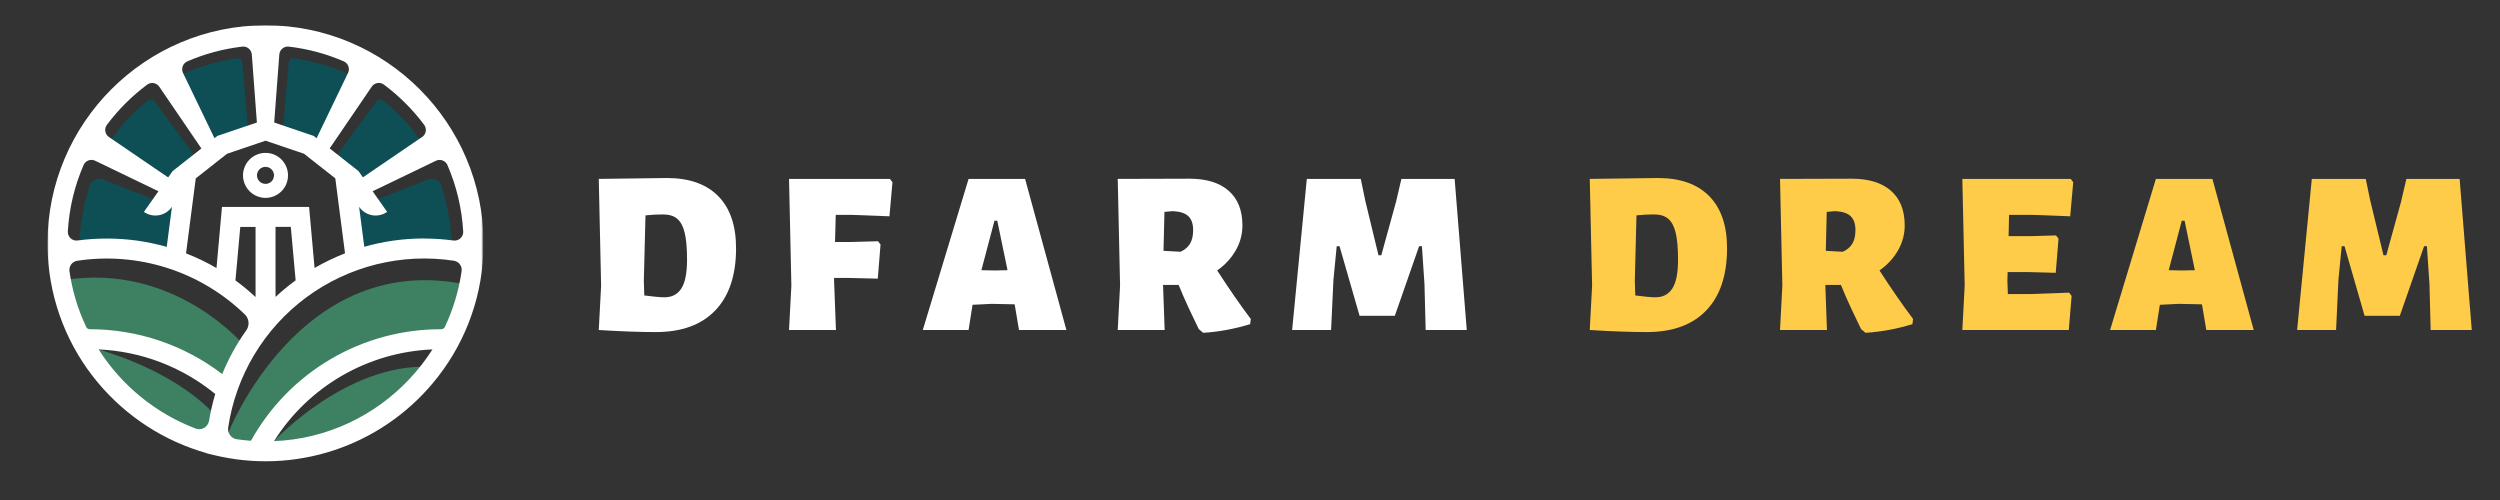<svg width="1000" height="200" viewBox="0 0 1000 200" fill="none" xmlns="http://www.w3.org/2000/svg">
<rect x="0" y="0" width="1000" height="200" fill="#333333" stroke="none"/>
<path d="M266.779 71.206C275.68 71.206 282.514 73.618 287.279 78.435C292.04 83.258 294.425 90.216 294.425 99.31C294.425 110.091 291.654 118.373 286.112 124.164C280.571 129.946 272.633 132.831 262.3 132.831C255.826 132.831 248.227 132.55 239.508 131.998L240.446 114.248L239.508 71.56L266.779 71.206ZM265.842 118.914C268.769 118.914 270.998 117.748 272.529 115.414C274.055 113.081 274.821 109.243 274.821 103.894C274.821 99.341 274.508 95.758 273.883 93.144C273.258 90.534 272.258 88.654 270.883 87.498C269.519 86.347 267.623 85.769 265.196 85.769C262.821 85.769 260.487 85.894 258.196 86.144L257.529 112.394L257.717 118.185C261.451 118.675 264.159 118.914 265.842 118.914Z" fill="white"/>
<path d="M334.3 85.956L334.008 96.79H340.362L351.196 96.498L352.216 97.811L351.112 111.456L339.05 111.165H333.633V112.394L334.383 131.998H315.612L316.55 114.248L315.612 71.561H355.966L356.987 72.873L355.779 86.519L340.821 85.956H334.3Z" fill="white"/>
<path d="M426.556 131.998H407.597L405.91 121.998L405.826 121.727L396.66 121.54L389.014 121.915L387.431 131.998H369.118L387.431 71.561H410.035L426.556 131.998ZM403.014 108.081L398.91 88.29H397.785L392.556 108.081L397.785 108.186L403.014 108.081Z" fill="white"/>
<path d="M486.882 108.185C491.366 115.159 495.846 121.633 500.319 127.602L500.049 129.665C493.7 131.597 487.444 132.748 481.278 133.123L479.507 131.623L478.382 129.29C477.882 128.29 476.882 126.196 475.382 122.998C473.892 119.79 472.59 116.784 471.465 113.977H465.215L465.861 131.998H447.09L448.028 114.248L447.09 71.56L475.757 71.477C482.549 71.477 487.778 73.081 491.444 76.29C495.122 79.498 496.965 84.123 496.965 90.165C496.965 93.706 496.075 97.034 494.299 100.144C492.517 103.258 490.049 105.935 486.882 108.185ZM477.257 92.019C477.257 89.534 476.616 87.685 475.34 86.477C474.059 85.258 471.991 84.581 469.132 84.456L465.778 84.748L465.403 100.331L472.215 100.706C473.95 99.904 475.221 98.821 476.028 97.456C476.846 96.081 477.257 94.269 477.257 92.019Z" fill="white"/>
<path d="M586.707 131.998H570.269L569.79 113.686L568.769 98.477H567.644L557.936 126.311H543.832L535.811 98.477H534.686L533.373 111.915L532.436 131.998H516.853L522.728 71.561H544.311L546.082 80.165L551.394 102.102H552.519L558.394 80.811L560.561 71.561H581.853L586.707 131.998Z" fill="white"/>
<path d="M663.174 71.206C672.075 71.206 678.909 73.618 683.674 78.435C688.435 83.258 690.82 90.216 690.82 99.31C690.82 110.091 688.049 118.373 682.507 124.164C676.966 129.946 669.028 132.831 658.695 132.831C652.221 132.831 644.622 132.55 635.903 131.998L636.841 114.248L635.903 71.56L663.174 71.206ZM662.237 118.914C665.164 118.914 667.393 117.748 668.924 115.414C670.45 113.081 671.216 109.243 671.216 103.894C671.216 99.341 670.903 95.758 670.278 93.144C669.653 90.534 668.653 88.654 667.278 87.498C665.914 86.347 664.018 85.769 661.591 85.769C659.216 85.769 656.882 85.894 654.591 86.144L653.924 112.394L654.112 118.185C657.846 118.675 660.554 118.914 662.237 118.914Z" fill="#FFCC4A"/>
<path d="M751.799 108.185C756.283 115.159 760.762 121.633 765.236 127.602L764.965 129.665C758.616 131.597 752.361 132.748 746.194 133.123L744.424 131.623L743.299 129.29C742.799 128.29 741.799 126.196 740.299 122.998C738.809 119.79 737.507 116.784 736.382 113.977H730.132L730.778 131.998H712.007L712.944 114.248L712.007 71.56L740.674 71.477C747.465 71.477 752.694 73.081 756.361 76.29C760.038 79.498 761.882 84.123 761.882 90.165C761.882 93.706 760.991 97.034 759.215 100.144C757.434 103.258 754.965 105.935 751.799 108.185ZM742.174 92.019C742.174 89.534 741.533 87.685 740.257 86.477C738.976 85.258 736.908 84.581 734.049 84.456L730.694 84.748L730.319 100.331L737.132 100.706C738.866 99.904 740.137 98.821 740.944 97.456C741.762 96.081 742.174 94.269 742.174 92.019Z" fill="#FFCC4A"/>
<path d="M827.624 117.061L828.644 118.352L827.519 131.998H784.936L785.874 114.248L784.936 71.561H828.269L829.29 72.873L828.082 86.519L813.228 85.956H803.624L803.436 94.456H812.665L822.394 94.165L823.415 95.477L822.29 109.123L811.457 108.831H803.061L802.957 112.394L803.144 117.623H812.124L827.624 117.061Z" fill="#FFCC4A"/>
<path d="M901.482 131.998H882.524L880.836 121.998L880.753 121.727L871.586 121.54L863.94 121.915L862.357 131.998H844.044L862.357 71.561H884.961L901.482 131.998ZM877.94 108.081L873.836 88.29H872.711L867.482 108.081L872.711 108.186L877.94 108.081Z" fill="#FFCC4A"/>
<path d="M988.704 131.998H972.266L971.787 113.686L970.766 98.477H969.641L959.933 126.311H945.829L937.808 98.477H936.683L935.37 111.915L934.433 131.998H918.85L924.725 71.561H946.308L948.079 80.165L953.391 102.102H954.516L960.391 80.811L962.558 71.561H983.85L988.704 131.998Z" fill="#FFCC4A"/>
<path d="M117.646 23.26C117.396 23.213 117.146 23.218 116.901 23.281C116.656 23.338 116.432 23.448 116.229 23.599C116.026 23.755 115.864 23.942 115.745 24.166C115.625 24.39 115.552 24.625 115.531 24.88L113.213 51.229L127.286 58.343L141.364 30.979C135.87 26.828 122.63 24.151 117.646 23.26Z" fill="#0E4F55"/>
<path d="M94.781 23.26C95.031 23.213 95.276 23.218 95.526 23.281C95.771 23.338 95.995 23.448 96.198 23.599C96.396 23.755 96.557 23.942 96.682 24.166C96.802 24.39 96.875 24.625 96.896 24.88L99.208 51.229L85.141 58.343L71.062 30.979C76.557 26.828 89.797 24.151 94.781 23.26Z" fill="#0E4F55"/>
<path d="M153.156 40.182C152.963 40.036 152.75 39.932 152.515 39.87C152.286 39.807 152.047 39.791 151.812 39.828C151.573 39.859 151.349 39.937 151.14 40.062C150.932 40.187 150.76 40.344 150.614 40.536L133.557 63.745L143.187 75.823L169.323 58.073C163.833 48.984 156.297 42.614 153.156 40.182Z" fill="#0E4F55"/>
<path d="M140.875 83.682L171.286 71.781C171.812 71.578 172.354 71.49 172.911 71.51C173.474 71.531 174.005 71.666 174.51 71.906C175.016 72.151 175.453 72.49 175.818 72.911C176.182 73.338 176.448 73.823 176.615 74.359C178.12 79.234 180.344 87.896 180.693 97.318C180.693 97.318 150.677 98.448 143.651 103.411L140.875 83.682Z" fill="#0E4F55"/>
<path d="M59.271 40.182C59.463 40.036 59.672 39.932 59.906 39.87C60.141 39.807 60.375 39.791 60.614 39.828C60.854 39.859 61.078 39.937 61.286 40.062C61.489 40.187 61.666 40.344 61.812 40.536L78.864 63.745L69.239 75.823L43.104 58.073C48.588 48.984 56.125 42.614 59.271 40.182Z" fill="#0E4F55"/>
<path d="M71.552 83.682L41.141 71.781C40.615 71.578 40.073 71.49 39.516 71.51C38.953 71.531 38.422 71.661 37.911 71.906C37.406 72.151 36.974 72.49 36.609 72.911C36.245 73.338 35.979 73.823 35.812 74.359C34.307 79.234 32.083 87.896 31.734 97.318C31.734 97.318 61.755 98.448 68.781 103.411L71.552 83.682Z" fill="#0E4F55"/>
<path d="M98.198 138.745C98.198 138.745 70.38 104.786 25.443 112.057C25.443 112.057 29.339 130.51 35.386 135.193C35.386 135.193 75.234 137.63 90.568 157.375L98.198 138.745Z" fill="#3D8162"/>
<path d="M87.302 167.698C87.302 167.698 75.63 150.729 39.453 139.766C39.453 139.766 47.844 168.417 82.833 174.99C82.812 174.984 89.354 173.724 87.302 167.698Z" fill="#3D8162"/>
<path d="M109.583 176.448C109.583 176.448 138.594 145.099 172.167 146.734C172.167 146.713 145.057 181.286 109.583 176.448Z" fill="#3D8162"/>
<path d="M91.219 173.339C91.219 173.339 119.943 99.682 186.734 113.891C186.734 113.891 183.646 128.099 177.729 136.63C177.729 136.63 132.333 130.943 102.219 181.391C102.219 181.38 87.328 181.583 91.219 173.339Z" fill="#3D8162"/>
<path d="M104.667 79.021C105.292 79.13 105.922 79.172 106.557 79.151C107.193 79.125 107.813 79.031 108.427 78.875C109.047 78.719 109.635 78.5 110.203 78.219C110.771 77.937 111.307 77.599 111.802 77.203C112.302 76.807 112.75 76.37 113.156 75.88C113.557 75.391 113.906 74.859 114.198 74.297C114.49 73.734 114.719 73.146 114.885 72.536C115.057 71.922 115.156 71.302 115.193 70.667C115.229 70.036 115.198 69.406 115.104 68.776C115.005 68.151 114.844 67.542 114.62 66.948C114.391 66.354 114.109 65.792 113.76 65.26C113.417 64.724 113.021 64.234 112.573 63.786C112.125 63.339 111.63 62.943 111.099 62.599C110.568 62.25 110.005 61.964 109.411 61.739C108.818 61.516 108.208 61.354 107.583 61.255C106.953 61.156 106.323 61.13 105.693 61.167C105.057 61.203 104.432 61.302 103.823 61.469C103.208 61.641 102.625 61.87 102.062 62.161C101.495 62.453 100.969 62.802 100.479 63.203C99.99 63.609 99.547 64.057 99.156 64.557C98.76 65.052 98.422 65.583 98.141 66.156C97.859 66.724 97.641 67.312 97.484 67.927C97.323 68.542 97.234 69.167 97.208 69.802C97.188 70.437 97.229 71.068 97.333 71.693C97.495 72.604 97.787 73.474 98.219 74.297C98.646 75.12 99.188 75.859 99.844 76.516C100.5 77.172 101.24 77.713 102.062 78.141C102.885 78.568 103.755 78.865 104.667 79.021ZM105.271 66.87C105.865 66.703 106.464 66.698 107.057 66.854C107.651 67.01 108.167 67.307 108.604 67.745C109.042 68.177 109.339 68.693 109.495 69.292C109.651 69.885 109.646 70.479 109.479 71.073C109.323 71.646 109.036 72.146 108.615 72.568C108.193 72.99 107.698 73.276 107.12 73.432C106.526 73.599 105.932 73.599 105.339 73.443C104.74 73.286 104.224 72.99 103.792 72.557C103.354 72.12 103.057 71.604 102.901 71.01C102.745 70.411 102.75 69.818 102.917 69.224C103.073 68.651 103.365 68.151 103.786 67.729C104.208 67.307 104.714 67.021 105.286 66.87H105.271Z" fill="white"/>
<mask id="mask0_58_342" style="mask-type:luminance" maskUnits="userSpaceOnUse" x="19" y="10" width="174" height="176">
<path d="M19 10H193V185.333H19V10Z" fill="white"/>
</mask>
<g mask="url(#mask0_58_342)">
<path d="M106.214 10.109C58.12 10.109 19 49.229 19 97.318C19 98.859 19.042 100.438 19.125 101.948C19.359 106.63 19.974 111.266 20.963 115.849C21.953 120.432 23.307 124.906 25.026 129.271C26.745 133.63 28.807 137.828 31.208 141.854C33.609 145.88 36.323 149.688 39.344 153.271C42.151 156.609 45.193 159.724 48.464 162.604C51.734 165.49 55.198 168.12 58.859 170.49C62.521 172.859 66.338 174.943 70.312 176.745C74.287 178.542 78.37 180.042 82.562 181.234V181.297L85.615 182.042C89.547 182.995 93.526 183.677 97.557 184.078C101.583 184.479 105.62 184.604 109.661 184.443C113.708 184.286 117.719 183.844 121.703 183.125C125.688 182.411 129.599 181.417 133.448 180.156C137.292 178.891 141.031 177.37 144.661 175.583C148.297 173.802 151.792 171.776 155.141 169.505C158.49 167.234 161.667 164.745 164.672 162.031C167.677 159.318 170.479 156.411 173.078 153.312C176.099 149.724 178.812 145.917 181.214 141.891C183.615 137.865 185.677 133.672 187.396 129.307C189.115 124.943 190.469 120.469 191.458 115.885C192.448 111.302 193.057 106.672 193.297 101.99C193.38 100.443 193.422 98.875 193.422 97.333C193.422 49.229 154.302 10.109 106.214 10.109ZM177.948 130.776C177.812 131.057 177.615 131.281 177.354 131.448C177.089 131.615 176.802 131.693 176.495 131.693C172.63 131.682 168.786 131.927 164.953 132.427C161.125 132.927 157.344 133.682 153.615 134.688C149.891 135.693 146.245 136.943 142.682 138.432C139.12 139.927 135.672 141.651 132.339 143.604C129.005 145.557 125.818 147.724 122.776 150.099C119.734 152.479 116.865 155.052 114.161 157.812C111.464 160.573 108.958 163.505 106.651 166.599C104.344 169.698 102.25 172.932 100.375 176.307C98.5 176.177 96.635 175.974 94.781 175.714C94.24 175.641 93.734 175.464 93.26 175.193C92.792 174.917 92.391 174.562 92.062 174.125C91.729 173.693 91.495 173.214 91.359 172.682C91.219 172.156 91.188 171.62 91.26 171.083C91.641 168.505 92.146 165.958 92.781 163.432C93.412 160.906 94.162 158.422 95.042 155.969C95.917 153.521 96.912 151.12 98.026 148.766C99.135 146.411 100.365 144.12 101.703 141.891C103.042 139.656 104.484 137.495 106.036 135.406C107.589 133.318 109.24 131.307 110.99 129.38C112.734 127.453 114.578 125.62 116.505 123.875C118.438 122.13 120.448 120.479 122.542 118.932C124.63 117.385 126.797 115.943 129.031 114.609C131.266 113.276 133.557 112.052 135.911 110.948C138.266 109.839 140.672 108.849 143.125 107.974C145.573 107.104 148.062 106.354 150.589 105.729C153.115 105.099 155.667 104.599 158.24 104.224C160.818 103.849 163.406 103.599 166.005 103.479C168.604 103.359 171.203 103.37 173.802 103.505C176.401 103.641 178.984 103.901 181.557 104.292C182.036 104.365 182.484 104.526 182.901 104.776C183.312 105.026 183.667 105.349 183.953 105.734C184.245 106.125 184.448 106.552 184.568 107.026C184.688 107.495 184.714 107.969 184.646 108.448C183.531 116.224 181.297 123.667 177.948 130.776ZM34.474 130.776C31.13 123.677 28.901 116.24 27.781 108.469C27.713 107.984 27.745 107.51 27.865 107.042C27.984 106.573 28.188 106.146 28.474 105.755C28.766 105.365 29.115 105.047 29.531 104.797C29.943 104.547 30.391 104.385 30.87 104.312C33.875 103.854 36.901 103.573 39.943 103.464C42.979 103.359 46.016 103.422 49.047 103.667C52.083 103.906 55.089 104.323 58.073 104.911C61.057 105.5 64 106.255 66.896 107.182C69.797 108.109 72.63 109.198 75.401 110.453C78.172 111.703 80.865 113.109 83.474 114.672C86.083 116.234 88.594 117.943 91.01 119.797C93.422 121.646 95.724 123.63 97.906 125.745C98.328 126.151 98.672 126.609 98.927 127.135C99.182 127.661 99.344 128.214 99.401 128.792C99.458 129.375 99.417 129.948 99.271 130.51C99.125 131.078 98.885 131.599 98.552 132.078C94.651 137.557 91.427 143.406 88.88 149.63C85.109 146.74 81.125 144.177 76.932 141.938C72.734 139.703 68.391 137.823 63.885 136.297C59.385 134.771 54.792 133.62 50.099 132.849C45.411 132.073 40.688 131.688 35.938 131.688C35.625 131.693 35.339 131.609 35.073 131.448C34.807 131.281 34.609 131.057 34.474 130.776ZM78.302 71.354L90.828 61.5L106.214 56.281L121.594 61.49L134.12 71.338L138.01 101.333C133.797 102.969 129.74 104.922 125.828 107.188L123.635 82.776H88.792L86.594 107.214C82.688 104.943 78.63 102.99 74.417 101.349L78.302 71.354ZM102.224 118.818C99.677 116.443 96.995 114.224 94.177 112.172L96.109 90.771H102.224V118.818ZM110.208 90.76H116.323L118.255 112.141C115.443 114.193 112.76 116.401 110.214 118.776L110.208 90.76ZM169.635 95.391C161.505 95.385 153.531 96.49 145.708 98.713L143.641 82.719L143.714 82.818C144.016 83.25 144.359 83.646 144.74 84.005C145.12 84.37 145.531 84.688 145.974 84.969C146.417 85.25 146.885 85.484 147.375 85.672C147.865 85.865 148.365 86 148.885 86.094C149.401 86.182 149.922 86.219 150.448 86.208C150.974 86.193 151.49 86.13 152 86.016C152.516 85.901 153.01 85.734 153.49 85.521C153.969 85.307 154.422 85.052 154.854 84.75L149.047 76.505L174.344 64.312C174.76 64.109 175.203 63.995 175.667 63.974C176.135 63.948 176.583 64.016 177.021 64.177C177.458 64.338 177.849 64.578 178.188 64.896C178.526 65.213 178.786 65.588 178.974 66.016C182.635 74.5 184.74 83.354 185.281 92.578C185.297 92.833 185.281 93.088 185.245 93.338C185.203 93.588 185.135 93.833 185.042 94.073C184.948 94.307 184.828 94.531 184.682 94.74C184.536 94.953 184.37 95.141 184.188 95.318C184 95.49 183.797 95.641 183.573 95.771C183.354 95.896 183.125 96 182.88 96.078C182.635 96.151 182.391 96.203 182.135 96.224C181.88 96.245 181.625 96.24 181.375 96.203C177.479 95.677 173.568 95.417 169.641 95.417L169.635 95.391ZM168.833 54.797L145.156 70.938L143.396 68.438L131.865 59.365L148.703 34.667C148.964 34.281 149.292 33.964 149.682 33.708C150.073 33.458 150.5 33.292 150.964 33.214C151.422 33.135 151.88 33.151 152.333 33.26C152.786 33.37 153.203 33.562 153.573 33.844C159.708 38.432 165.073 43.792 169.661 49.927C169.943 50.302 170.141 50.719 170.25 51.172C170.365 51.63 170.38 52.089 170.302 52.552C170.224 53.016 170.057 53.443 169.802 53.839C169.547 54.234 169.224 54.562 168.839 54.823L168.833 54.797ZM139.214 29.177L126.641 55.281L125.464 54.359L109.682 49.01L111.724 21.802C111.755 21.338 111.88 20.896 112.094 20.484C112.307 20.068 112.594 19.713 112.953 19.417C113.312 19.115 113.714 18.901 114.161 18.766C114.609 18.635 115.062 18.594 115.526 18.646C123.146 19.542 130.479 21.505 137.521 24.547C137.948 24.734 138.318 25 138.635 25.338C138.953 25.677 139.193 26.068 139.349 26.505C139.51 26.938 139.578 27.391 139.557 27.854C139.531 28.318 139.417 28.76 139.214 29.177ZM100.724 21.802L102.755 49.01L86.963 54.359L85.787 55.281L73.208 29.177C73.005 28.76 72.896 28.318 72.87 27.849C72.849 27.385 72.917 26.938 73.078 26.5C73.24 26.062 73.479 25.672 73.802 25.333C74.12 24.995 74.495 24.734 74.917 24.547C81.963 21.505 89.297 19.542 96.917 18.646C97.38 18.594 97.833 18.635 98.281 18.766C98.729 18.901 99.13 19.115 99.49 19.412C99.849 19.708 100.135 20.062 100.349 20.479C100.568 20.896 100.688 21.333 100.724 21.802ZM63.719 34.693L80.557 59.391L69.026 68.463L67.266 70.963L43.583 54.823C43.198 54.562 42.88 54.234 42.625 53.844C42.375 53.448 42.208 53.026 42.13 52.562C42.052 52.104 42.068 51.646 42.177 51.193C42.286 50.74 42.479 50.323 42.755 49.948C47.344 43.818 52.708 38.453 58.844 33.865C59.219 33.583 59.63 33.391 60.089 33.281C60.542 33.172 60.995 33.156 61.458 33.24C61.917 33.318 62.344 33.479 62.734 33.734C63.13 33.984 63.453 34.307 63.719 34.693ZM63.375 76.5L57.568 84.755C57.995 85.057 58.448 85.312 58.927 85.526C59.406 85.74 59.906 85.901 60.417 86.016C60.927 86.135 61.448 86.198 61.969 86.208C62.495 86.224 63.016 86.188 63.531 86.094C64.052 86.005 64.552 85.865 65.042 85.677C65.531 85.49 66 85.255 66.443 84.974C66.885 84.693 67.297 84.37 67.677 84.01C68.057 83.651 68.401 83.255 68.703 82.823L68.776 82.724L66.698 98.755C58.88 96.531 50.906 95.417 42.776 95.422C38.844 95.417 34.932 95.672 31.037 96.193C30.781 96.224 30.531 96.234 30.276 96.213C30.021 96.188 29.776 96.141 29.531 96.062C29.287 95.99 29.057 95.885 28.833 95.755C28.615 95.63 28.412 95.479 28.224 95.302C28.037 95.13 27.875 94.938 27.729 94.729C27.583 94.521 27.463 94.297 27.37 94.057C27.276 93.823 27.208 93.578 27.167 93.328C27.125 93.073 27.115 92.823 27.13 92.568C27.672 83.344 29.771 74.49 33.438 66.005C33.625 65.578 33.885 65.203 34.224 64.885C34.562 64.568 34.953 64.328 35.391 64.167C35.828 64.005 36.276 63.938 36.74 63.958C37.208 63.984 37.646 64.099 38.068 64.302L63.375 76.5ZM39.453 139.766C43.693 139.953 47.885 140.479 52.042 141.339C56.198 142.198 60.255 143.391 64.219 144.901C68.182 146.417 71.995 148.24 75.667 150.37C79.338 152.5 82.812 154.906 86.094 157.594C85.037 161.13 84.213 164.714 83.615 168.354C83.568 168.651 83.484 168.932 83.37 169.203C83.26 169.479 83.115 169.74 82.943 169.979C82.776 170.224 82.578 170.443 82.359 170.641C82.141 170.844 81.901 171.016 81.641 171.161C81.385 171.307 81.115 171.422 80.828 171.51C80.547 171.594 80.255 171.646 79.958 171.667C79.667 171.693 79.37 171.677 79.078 171.635C78.781 171.594 78.5 171.516 78.224 171.406C74.25 169.891 70.427 168.068 66.745 165.938C63.068 163.807 59.578 161.401 56.286 158.714C52.995 156.026 49.932 153.094 47.109 149.911C44.286 146.734 41.734 143.354 39.453 139.766ZM124.948 174.312C119.906 175.531 114.786 176.245 109.604 176.453C111.297 173.766 113.146 171.188 115.151 168.724C117.161 166.26 119.307 163.922 121.594 161.719C123.885 159.516 126.297 157.458 128.839 155.547C131.375 153.635 134.021 151.88 136.771 150.286C139.521 148.698 142.354 147.276 145.281 146.031C148.203 144.781 151.188 143.714 154.24 142.828C157.292 141.938 160.385 141.24 163.521 140.729C166.656 140.219 169.812 139.896 172.99 139.766C162.208 156.667 145.188 169.406 124.932 174.307L124.948 174.312Z" fill="white"/>
</g>
</svg>
